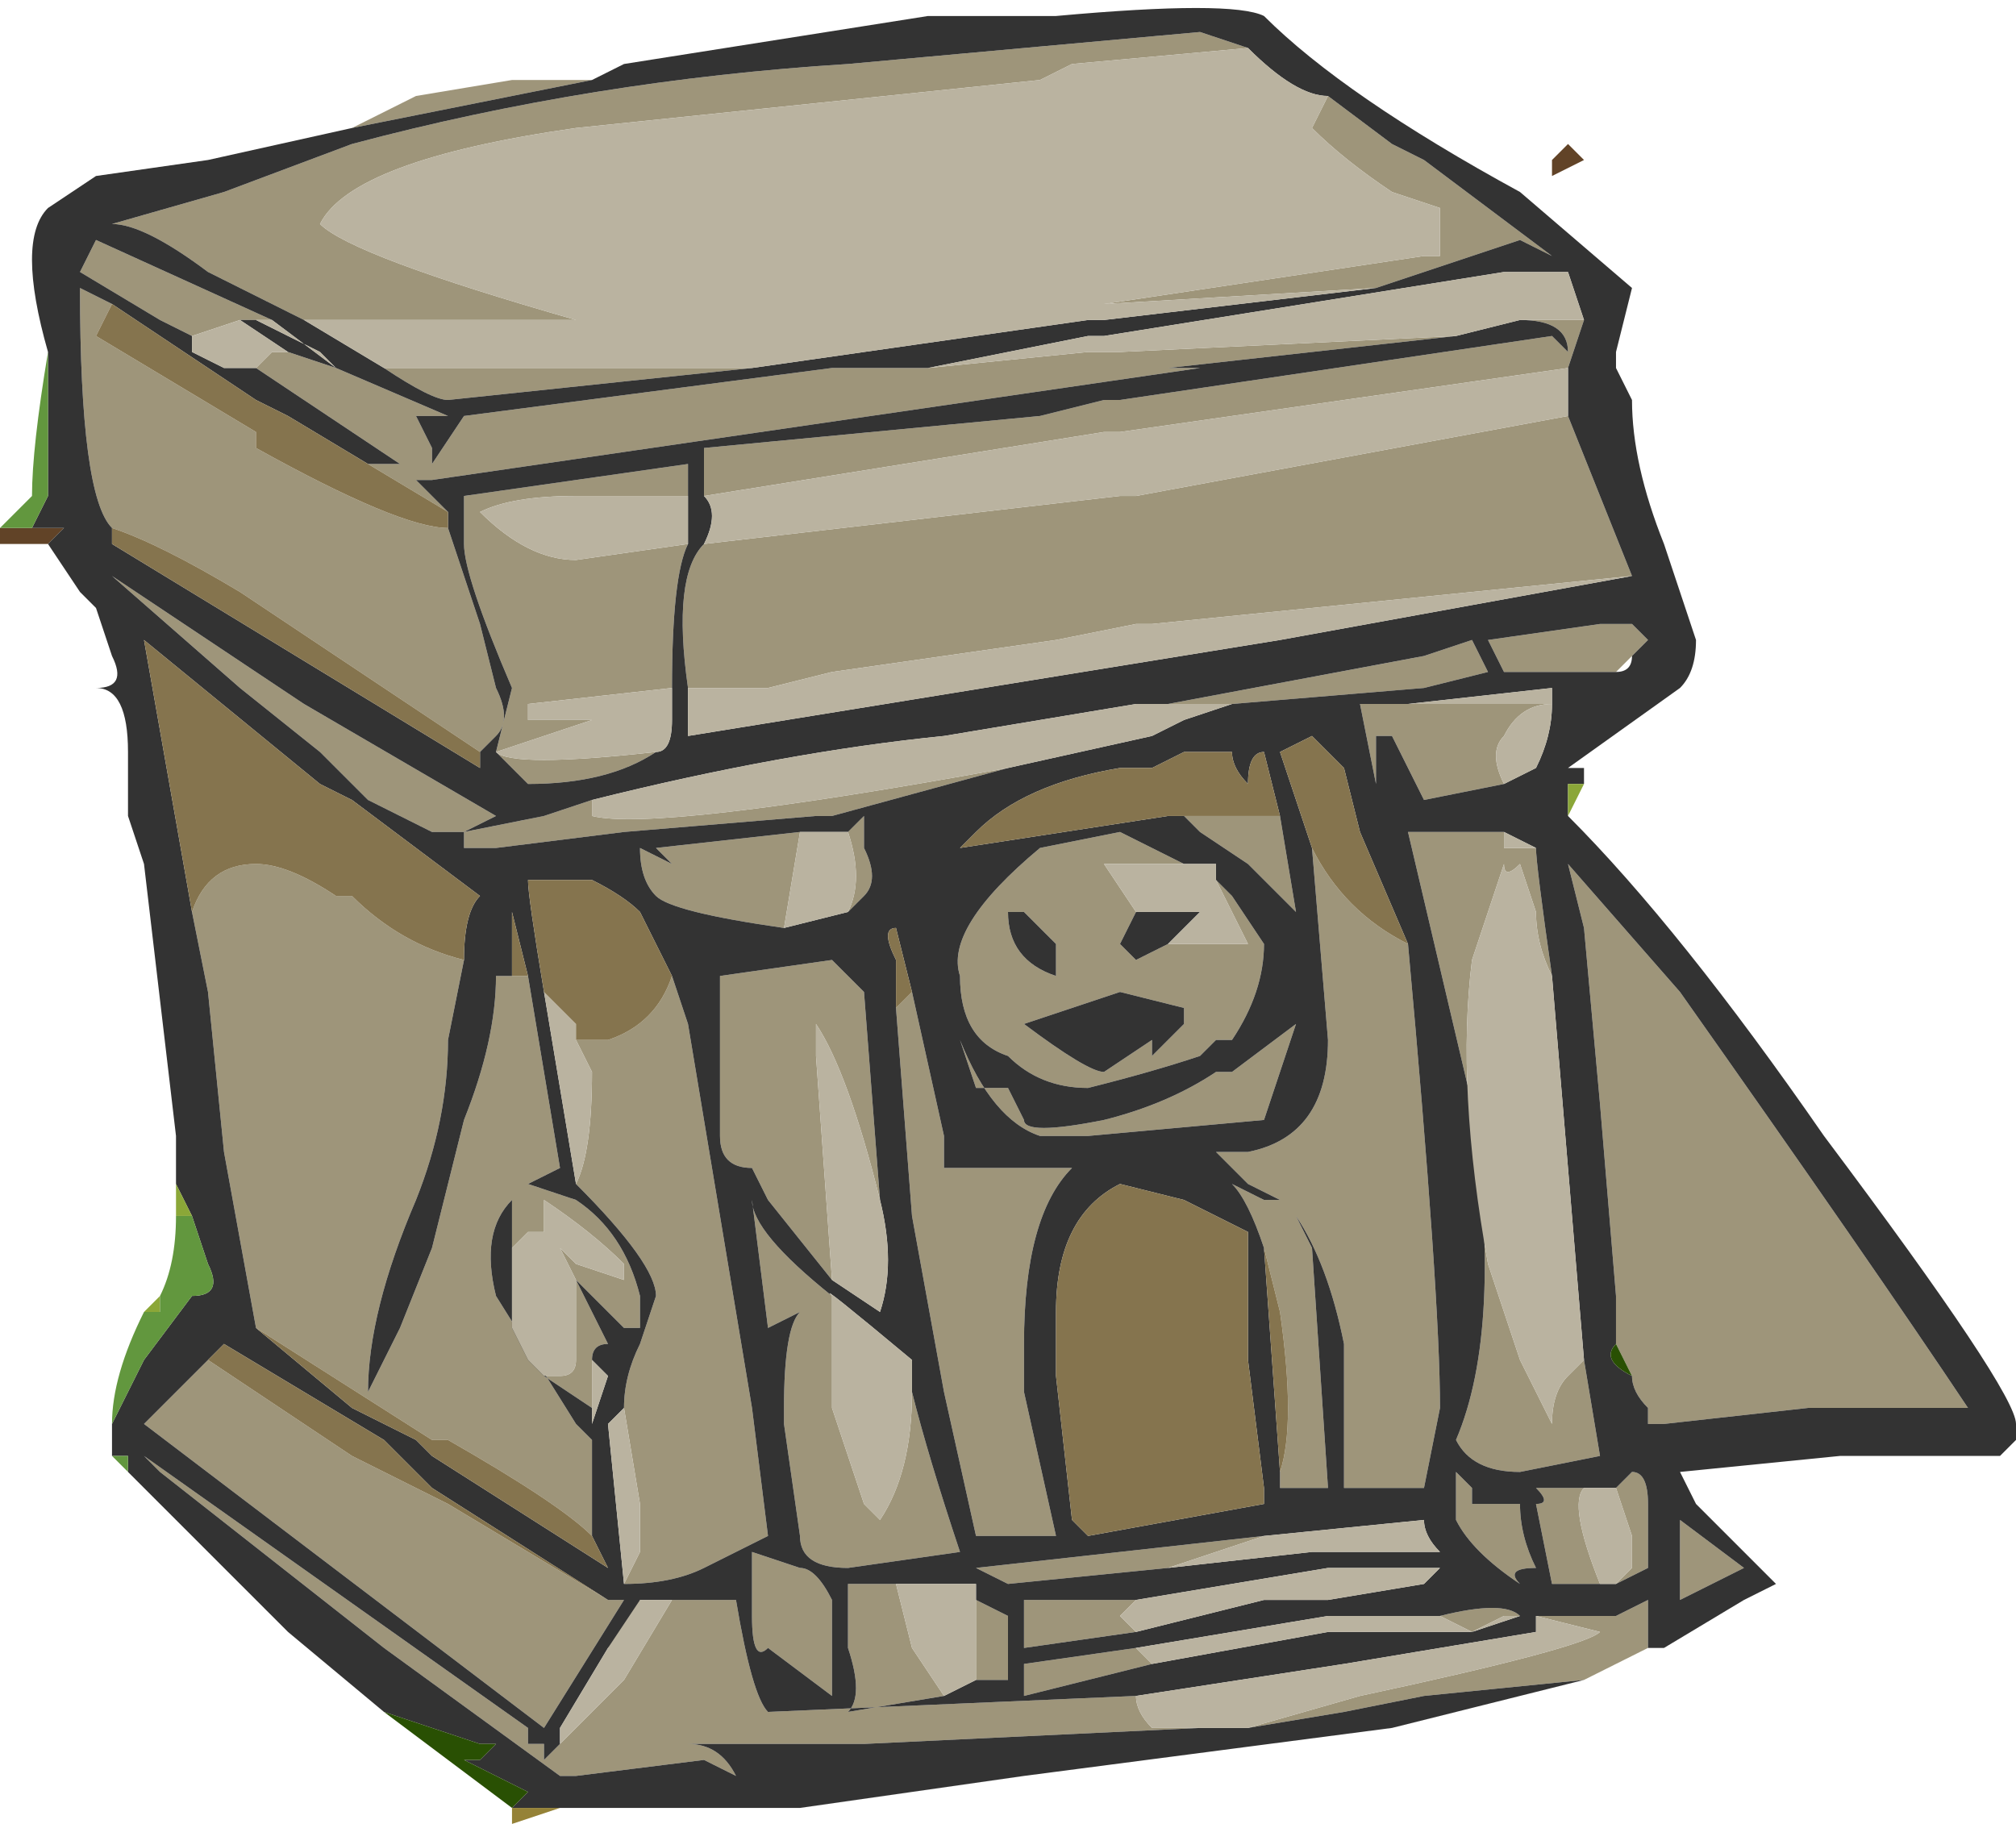 <?xml version="1.0" encoding="UTF-8" standalone="no"?>
<svg xmlns:ffdec="https://www.free-decompiler.com/flash" xmlns:xlink="http://www.w3.org/1999/xlink" ffdec:objectType="frame" height="39.9px" width="44.1px" xmlns="http://www.w3.org/2000/svg">
  <g transform="matrix(1.0, 0.0, 0.0, 1.0, 22.05, 19.95)">
    <use ffdec:characterId="144" height="5.7" transform="matrix(7.0, 0.0, 0.0, 7.0, -22.05, -19.95)" width="6.3" xlink:href="#shape0"/>
  </g>
  <defs>
    <g id="shape0" transform="matrix(1.0, 0.0, 0.0, 1.0, 3.15, 2.85)">
      <path d="M1.7 -2.3 L1.7 -2.35 1.75 -2.4 1.8 -2.35 1.7 -2.3 M-3.05 -1.2 L-2.95 -1.2 -3.0 -1.15 Q-3.05 -1.2 -3.0 -1.15 L-3.15 -1.15 -3.15 -1.2 -3.05 -1.2" fill="#614327" fill-rule="evenodd" stroke="none"/>
      <path d="M1.5 -2.6 L1.5 -2.6" fill="#55b5d9" fill-rule="evenodd" stroke="none"/>
      <path d="M1.6 -1.85 L1.8 -1.85 1.75 -1.7 0.35 -1.5 0.3 -1.5 -0.95 -1.3 -0.95 -1.45 0.1 -1.55 0.3 -1.6 0.35 -1.6 1.7 -1.8 1.75 -1.75 Q1.75 -1.85 1.6 -1.85 M-0.25 -1.7 L0.25 -1.75 0.35 -1.75 1.4 -1.8 0.5 -1.7 0.6 -1.7 -1.8 -1.35 -1.85 -1.35 -1.75 -1.25 -2.0 -1.4 -1.9 -1.4 -2.35 -1.7 -2.4 -1.7 -2.45 -1.7 -2.35 -1.7 -2.3 -1.75 -2.25 -1.75 -2.1 -1.7 -2.15 -1.75 -2.1 -1.7 -1.75 -1.55 -1.85 -1.55 -1.8 -1.45 -1.8 -1.4 -1.7 -1.55 -0.55 -1.7 -0.25 -1.7 M1.0 -2.55 L1.2 -2.4 1.3 -2.35 1.7 -2.05 1.6 -2.1 1.15 -1.95 0.3 -1.9 0.25 -1.9 0.3 -1.9 1.3 -2.05 1.35 -2.05 1.35 -2.2 1.2 -2.25 Q1.05 -2.35 0.95 -2.45 L1.0 -2.55 M-0.8 -1.7 L-1.75 -1.6 Q-1.8 -1.6 -1.95 -1.7 L-0.8 -1.7 M-2.2 -1.85 L-2.5 -2.0 Q-2.7 -2.15 -2.8 -2.15 L-2.45 -2.25 -2.05 -2.4 Q-1.3 -2.6 -0.5 -2.65 L0.6 -2.75 0.75 -2.7 0.2 -2.65 0.1 -2.6 -1.35 -2.45 Q-2.05 -2.35 -2.15 -2.15 -2.05 -2.05 -1.35 -1.85 L-2.2 -1.85 M-1.3 -2.6 L-2.05 -2.45 -1.85 -2.55 -1.55 -2.6 -1.3 -2.6 M1.8 2.4 L1.3 2.45 1.05 2.5 0.75 2.55 1.1 2.45 Q1.8 2.3 1.85 2.25 L1.65 2.2 1.6 2.2 1.9 2.2 2.0 2.15 2.0 2.3 1.8 2.4 M0.6 2.55 L-0.45 2.6 -1.0 2.6 Q-0.9 2.6 -0.85 2.7 L-0.95 2.65 -1.35 2.7 -1.4 2.7 -1.95 2.3 -2.65 1.75 -2.7 1.7 -1.5 2.55 -1.5 2.6 -1.45 2.6 -1.45 2.65 -1.4 2.6 -1.2 2.4 -1.05 2.15 -0.85 2.15 Q-0.8 2.45 -0.75 2.5 L0.4 2.45 Q0.4 2.5 0.45 2.55 L0.6 2.55 M-1.25 2.3 L-1.15 2.2 -1.15 2.15 -1.25 2.3 M0.45 2.35 L0.05 2.45 0.05 2.35 0.4 2.3 0.45 2.35 M1.35 2.2 Q1.55 2.15 1.6 2.2 L1.55 2.2 1.45 2.25 1.35 2.2 M-1.75 -1.2 L-1.65 -0.9 -1.6 -0.7 Q-1.55 -0.6 -1.6 -0.55 L-1.65 -0.5 -2.4 -1.0 Q-2.65 -1.15 -2.8 -1.2 -2.9 -1.3 -2.9 -1.95 L-2.8 -1.9 -2.85 -1.8 -2.35 -1.5 -2.35 -1.45 Q-1.9 -1.2 -1.75 -1.2 M-2.65 -1.85 L-2.9 -2.0 -2.85 -2.1 -2.3 -1.85 -2.35 -1.85 -2.4 -1.85 -2.4 -1.85 -2.55 -1.8 -2.65 -1.85 M-0.95 -1.15 L0.35 -1.3 0.4 -1.3 1.75 -1.55 1.95 -1.05 0.45 -0.9 0.4 -0.9 0.15 -0.85 -0.55 -0.75 -0.75 -0.7 -1.0 -0.7 Q-1.05 -1.05 -0.95 -1.15 M0.4 -0.65 L0.5 -0.65 1.3 -0.8 1.45 -0.85 1.5 -0.75 1.3 -0.7 0.7 -0.65 0.4 -0.65 M0.55 -0.3 L0.85 -0.3 0.9 0.0 0.75 -0.15 0.6 -0.25 0.55 -0.3 M0.65 -0.1 L0.7 -0.05 0.8 0.1 Q0.8 0.25 0.7 0.4 L0.65 0.4 0.6 0.45 Q0.45 0.5 0.25 0.55 0.1 0.55 0.0 0.45 -0.15 0.4 -0.15 0.2 -0.2 0.05 0.1 -0.2 L0.35 -0.25 0.55 -0.15 0.3 -0.15 0.4 0.0 0.35 0.1 0.4 0.15 0.5 0.1 0.75 0.1 0.65 -0.1 M1.55 -0.4 L1.3 -0.35 1.2 -0.55 1.15 -0.55 1.15 -0.4 1.1 -0.65 1.25 -0.65 1.7 -0.65 Q1.6 -0.65 1.55 -0.55 1.5 -0.5 1.55 -0.4 M0.95 -0.2 Q1.05 0.0 1.25 0.1 1.35 1.2 1.35 1.55 L1.3 1.8 1.05 1.8 Q1.05 1.55 1.05 1.35 1.0 1.1 0.9 0.95 L0.95 1.05 1.0 1.8 0.85 1.8 0.85 1.75 Q0.9 1.6 0.85 1.25 L0.8 1.05 Q0.75 0.9 0.7 0.85 L0.8 0.9 0.85 0.9 0.75 0.85 0.65 0.75 0.75 0.75 Q1.0 0.7 1.0 0.4 L0.95 -0.2 M1.8 1.4 L1.85 1.7 1.6 1.75 Q1.45 1.75 1.4 1.65 1.55 1.3 1.45 0.6 L1.25 -0.25 1.55 -0.25 1.55 -0.2 1.65 -0.2 Q1.65 -0.15 1.7 0.2 1.65 0.1 1.65 0.0 L1.6 -0.15 Q1.55 -0.1 1.55 -0.15 L1.45 0.15 Q1.4 0.55 1.5 1.1 L1.6 1.4 1.7 1.6 Q1.7 1.5 1.75 1.45 L1.8 1.4 M1.55 -0.75 L1.5 -0.85 1.85 -0.9 1.95 -0.9 2.0 -0.85 1.9 -0.75 1.85 -0.75 1.55 -0.75 M1.9 1.35 L1.9 1.2 1.85 0.6 1.8 0.05 1.75 -0.15 2.1 0.25 Q2.7 1.1 3.0 1.55 L2.5 1.55 2.05 1.6 2.0 1.6 2.0 1.55 Q1.95 1.5 1.95 1.45 L1.9 1.35 M-0.3 0.25 L-0.2 0.7 -0.2 0.8 0.2 0.8 Q0.05 0.95 0.05 1.35 L0.05 1.5 0.15 1.95 -0.1 1.95 -0.2 1.5 -0.3 0.95 -0.35 0.3 -0.3 0.25 M0.15 0.2 L0.15 0.1 0.05 0.0 0.0 0.0 Q0.0 0.15 0.15 0.2 M0.55 0.35 L0.55 0.3 0.35 0.25 0.05 0.35 Q0.25 0.5 0.3 0.5 L0.45 0.4 0.45 0.45 0.55 0.35 M0.9 0.35 L0.8 0.65 0.25 0.7 0.1 0.7 Q-0.05 0.65 -0.15 0.4 L-0.1 0.55 Q-0.05 0.55 0.0 0.55 L0.05 0.65 Q0.05 0.7 0.3 0.65 0.5 0.6 0.65 0.5 L0.7 0.5 0.9 0.35 M0.8 1.95 L0.5 2.05 0.0 2.1 -0.1 2.05 0.8 1.95 M1.35 2.05 L1.3 2.1 1.35 2.05 M0.4 2.25 L0.05 2.3 0.05 2.15 0.4 2.15 0.35 2.2 0.4 2.25 M1.9 1.8 L1.95 1.75 Q2.0 1.75 2.0 1.85 L2.0 2.05 1.9 2.1 1.95 2.05 1.95 1.95 1.9 1.8 M1.85 2.1 L1.7 2.1 1.65 1.85 Q1.7 1.85 1.65 1.8 L1.8 1.8 Q1.75 1.85 1.85 2.1 M1.45 1.85 L1.6 1.85 Q1.6 1.95 1.65 2.05 1.55 2.05 1.6 2.1 1.45 2.0 1.4 1.9 L1.4 1.75 1.45 1.8 1.45 1.85 1.45 1.85 M2.1 2.15 L2.1 1.9 2.3 2.05 2.1 2.15 M-1.6 -0.5 L-1.55 -0.7 Q-1.7 -1.05 -1.7 -1.15 L-1.7 -1.3 -1.0 -1.4 -1.0 -1.3 -1.35 -1.3 Q-1.55 -1.3 -1.65 -1.25 -1.5 -1.1 -1.35 -1.1 L-1.0 -1.15 Q-1.05 -1.05 -1.05 -0.7 L-1.5 -0.65 -1.5 -0.6 -1.3 -0.6 -1.6 -0.5 Q-1.55 -0.45 -1.1 -0.5 -1.25 -0.4 -1.5 -0.4 L-1.6 -0.5 M-2.8 -1.05 L-2.2 -0.65 -1.6 -0.3 -1.7 -0.25 -1.8 -0.25 -2.0 -0.35 -2.15 -0.5 -2.4 -0.7 -2.8 -1.05 M-2.55 0.0 Q-2.5 -0.15 -2.35 -0.15 -2.25 -0.15 -2.1 -0.05 L-2.05 -0.05 Q-1.9 0.1 -1.7 0.15 L-1.75 0.4 Q-1.75 0.65 -1.85 0.9 -2.0 1.25 -2.0 1.5 L-1.9 1.3 -1.8 1.05 -1.7 0.65 Q-1.6 0.4 -1.6 0.2 L-1.55 0.2 -1.5 0.2 -1.4 0.8 -1.5 0.85 -1.35 0.9 Q-1.2 1.0 -1.15 1.2 L-1.15 1.3 -1.2 1.3 -1.35 1.15 -1.25 1.35 Q-1.3 1.35 -1.3 1.4 L-1.25 1.45 -1.3 1.4 -1.3 1.55 -1.45 1.45 -1.4 1.45 Q-1.35 1.45 -1.35 1.4 L-1.35 1.15 -1.4 1.05 -1.35 1.1 -1.2 1.15 -1.2 1.1 Q-1.3 1.0 -1.45 0.9 L-1.45 1.0 -1.5 1.0 -1.55 1.05 -1.55 1.3 -1.55 0.9 Q-1.65 1.0 -1.6 1.2 L-1.35 1.6 -1.3 1.65 -1.3 1.95 Q-1.4 1.85 -1.75 1.65 L-1.8 1.65 -2.35 1.3 -2.45 0.75 -2.5 0.25 -2.55 0.0 M0.0 -0.45 L-0.55 -0.3 -0.6 -0.3 -1.2 -0.25 -1.6 -0.2 -1.7 -0.2 -1.7 -0.25 -1.45 -0.3 -1.3 -0.35 -1.3 -0.3 Q-1.1 -0.25 0.0 -0.45 M-0.7 0.05 Q-1.05 0.0 -1.1 -0.05 -1.15 -0.1 -1.15 -0.2 L-1.05 -0.15 -1.1 -0.2 -0.65 -0.25 -0.7 0.05 M-0.5 -0.25 L-0.45 -0.3 -0.45 -0.2 Q-0.4 -0.1 -0.45 -0.05 L-0.5 0.0 Q-0.45 -0.1 -0.5 -0.25 M-1.35 0.4 L-1.25 0.4 Q-1.1 0.35 -1.05 0.2 L-1.0 0.35 -0.8 1.55 -0.75 1.95 -0.95 2.05 Q-1.05 2.1 -1.2 2.1 L-1.15 2.0 -1.15 1.85 -1.2 1.55 Q-1.2 1.45 -1.15 1.35 L-1.1 1.2 Q-1.1 1.1 -1.35 0.85 -1.3 0.75 -1.3 0.5 L-1.35 0.4 M-0.4 0.9 Q-0.5 0.5 -0.6 0.35 L-0.6 0.45 -0.55 1.15 -0.75 0.9 -0.8 0.8 Q-0.9 0.8 -0.9 0.7 L-0.9 0.2 -0.55 0.15 -0.45 0.25 -0.4 0.9 M-0.3 1.4 L-0.3 1.5 Q-0.25 1.7 -0.15 2.0 L-0.5 2.05 Q-0.65 2.05 -0.65 1.95 L-0.7 1.6 -0.7 1.55 Q-0.7 1.3 -0.65 1.25 L-0.55 1.2 -0.55 1.55 -0.45 1.85 -0.4 1.9 Q-0.3 1.75 -0.3 1.5 L-0.3 1.4 M-0.55 1.2 L-0.75 1.3 -0.8 0.9 Q-0.8 1.0 -0.55 1.2 M-1.65 0.15 L-1.65 0.15 M-2.5 1.4 L-2.05 1.7 -1.75 1.85 -1.25 2.15 -1.2 2.15 -1.45 2.55 -2.7 1.6 -2.5 1.4 M-0.35 2.1 L-0.3 2.3 -0.2 2.45 -0.5 2.5 Q-0.45 2.45 -0.5 2.3 L-0.5 2.1 -0.35 2.1 M-0.1 2.4 L-0.1 2.15 0.0 2.2 0.0 2.4 -0.1 2.4 M-0.65 2.05 Q-0.6 2.05 -0.55 2.15 -0.55 2.25 -0.55 2.45 L-0.75 2.3 Q-0.8 2.35 -0.8 2.2 L-0.8 2.0 -0.65 2.05" fill="#9e957a" fill-rule="evenodd" stroke="none"/>
      <path d="M1.8 -1.85 L1.75 -2.0 1.55 -2.0 0.3 -1.8 0.25 -1.8 -0.25 -1.7 -0.55 -1.7 -1.7 -1.55 -1.8 -1.4 -1.8 -1.45 -1.85 -1.55 -1.75 -1.55 -2.1 -1.7 -2.3 -1.85 -2.85 -2.1 -2.9 -2.0 -2.65 -1.85 -2.55 -1.8 -2.55 -1.75 -2.45 -1.7 -2.4 -1.7 -2.35 -1.7 -1.9 -1.4 -2.0 -1.4 -2.25 -1.55 -2.35 -1.6 -2.8 -1.9 -2.9 -1.95 Q-2.9 -1.3 -2.8 -1.2 L-2.8 -1.15 -1.65 -0.45 -1.65 -0.5 -1.6 -0.55 Q-1.55 -0.6 -1.6 -0.7 L-1.65 -0.9 -1.75 -1.2 -1.75 -1.25 -1.85 -1.35 -1.8 -1.35 0.6 -1.7 0.5 -1.7 1.4 -1.8 1.6 -1.85 Q1.75 -1.85 1.75 -1.75 L1.7 -1.8 0.35 -1.6 0.3 -1.6 0.1 -1.55 -0.95 -1.45 -0.95 -1.3 Q-0.9 -1.25 -0.95 -1.15 -1.05 -1.05 -1.0 -0.7 L-1.0 -0.55 0.85 -0.85 1.95 -1.05 1.75 -1.55 1.75 -1.7 1.8 -1.85 M1.15 -1.95 L1.6 -2.1 1.7 -2.05 1.3 -2.35 1.2 -2.4 1.0 -2.55 Q0.9 -2.55 0.75 -2.7 L0.6 -2.75 -0.5 -2.65 Q-1.3 -2.6 -2.05 -2.4 L-2.45 -2.25 -2.8 -2.15 Q-2.7 -2.15 -2.5 -2.0 L-2.2 -1.85 -1.95 -1.7 Q-1.8 -1.6 -1.75 -1.6 L-0.8 -1.7 0.25 -1.85 0.3 -1.85 1.15 -1.95 M-1.3 -2.6 L-1.2 -2.65 -0.25 -2.8 0.15 -2.8 Q0.7 -2.85 0.8 -2.8 1.05 -2.55 1.6 -2.25 L1.95 -1.95 1.9 -1.75 1.9 -1.7 1.95 -1.6 Q1.95 -1.4 2.05 -1.15 L2.15 -0.85 Q2.15 -0.75 2.1 -0.7 L1.75 -0.45 1.8 -0.45 1.8 -0.4 1.75 -0.4 1.75 -0.3 Q2.1 0.05 2.55 0.7 3.15 1.5 3.15 1.6 L3.15 1.65 3.1 1.7 2.6 1.7 2.1 1.75 2.15 1.85 2.4 2.1 2.3 2.15 2.05 2.3 2.0 2.3 2.0 2.15 1.9 2.2 1.6 2.2 Q1.55 2.15 1.35 2.2 L1.0 2.2 0.4 2.3 0.05 2.35 0.05 2.45 0.45 2.35 1.0 2.25 1.45 2.25 1.6 2.2 1.65 2.2 1.65 2.25 1.05 2.35 0.4 2.45 -0.75 2.5 Q-0.8 2.45 -0.85 2.15 L-1.05 2.15 -1.15 2.15 -1.15 2.2 -1.25 2.3 -1.4 2.55 -1.4 2.6 -1.45 2.65 -1.45 2.6 -1.5 2.6 -1.5 2.55 -2.7 1.7 -2.65 1.75 -1.95 2.3 -1.4 2.7 -1.35 2.7 -0.95 2.65 -0.85 2.7 Q-0.9 2.6 -1.0 2.6 L-0.45 2.6 0.6 2.55 0.75 2.55 1.05 2.5 1.3 2.45 1.8 2.4 1.2 2.55 0.05 2.7 -0.65 2.8 -1.4 2.8 -1.55 2.8 -1.5 2.75 -1.7 2.65 -1.65 2.65 -1.6 2.6 -1.65 2.6 -1.95 2.5 -2.25 2.25 -2.75 1.75 -2.75 1.7 -2.8 1.7 -2.8 1.6 -2.7 1.4 -2.55 1.2 Q-2.45 1.2 -2.5 1.1 L-2.55 0.95 -2.6 0.85 -2.6 0.7 -2.7 -0.15 -2.75 -0.3 Q-2.75 -0.4 -2.75 -0.5 -2.75 -0.7 -2.85 -0.7 -2.75 -0.7 -2.8 -0.8 L-2.85 -0.95 -2.9 -1.0 -3.0 -1.15 Q-3.05 -1.2 -3.0 -1.15 L-2.95 -1.2 -3.05 -1.2 -3.0 -1.3 Q-3.0 -1.45 -3.0 -1.75 -3.1 -2.1 -3.0 -2.2 L-2.85 -2.3 -2.5 -2.35 -2.05 -2.45 -1.3 -2.6 M1.5 -0.75 L1.45 -0.85 1.3 -0.8 0.5 -0.65 0.4 -0.65 -0.2 -0.55 Q-0.7 -0.5 -1.3 -0.35 L-1.45 -0.3 -1.7 -0.25 -1.7 -0.2 -1.6 -0.2 -1.2 -0.25 -0.6 -0.3 -0.55 -0.3 0.0 -0.45 0.45 -0.55 0.55 -0.6 0.7 -0.65 1.3 -0.7 1.5 -0.75 M0.85 -0.3 L0.8 -0.5 Q0.75 -0.5 0.75 -0.4 L0.75 -0.4 Q0.7 -0.45 0.7 -0.5 L0.55 -0.5 0.45 -0.45 0.35 -0.45 Q0.05 -0.4 -0.1 -0.25 L-0.15 -0.2 0.5 -0.3 0.55 -0.3 0.6 -0.25 0.75 -0.15 0.9 0.0 0.85 -0.3 M0.55 -0.15 L0.35 -0.25 0.1 -0.2 Q-0.2 0.05 -0.15 0.2 -0.15 0.4 0.0 0.45 0.1 0.55 0.25 0.55 0.45 0.5 0.6 0.45 L0.65 0.4 0.7 0.4 Q0.8 0.25 0.8 0.1 L0.7 -0.05 0.65 -0.1 0.65 -0.15 0.55 -0.15 M0.5 0.1 L0.4 0.15 0.35 0.1 0.4 0.0 0.6 0.0 0.5 0.1 M1.25 -0.65 L1.1 -0.65 1.15 -0.4 1.15 -0.55 1.2 -0.55 1.3 -0.35 1.55 -0.4 1.65 -0.45 Q1.7 -0.55 1.7 -0.65 L1.7 -0.7 1.25 -0.65 M1.25 0.1 L1.1 -0.25 1.05 -0.45 0.95 -0.55 0.85 -0.5 0.95 -0.2 1.0 0.4 Q1.0 0.7 0.75 0.75 L0.65 0.75 0.75 0.85 0.85 0.9 0.8 0.9 0.7 0.85 Q0.75 0.9 0.8 1.05 L0.85 1.75 0.85 1.8 1.0 1.8 0.95 1.05 0.9 0.95 Q1.0 1.1 1.05 1.35 1.05 1.55 1.05 1.8 L1.3 1.8 1.35 1.55 Q1.35 1.2 1.25 0.1 M1.55 -0.25 L1.25 -0.25 1.45 0.6 Q1.55 1.3 1.4 1.65 1.45 1.75 1.6 1.75 L1.85 1.7 1.8 1.4 1.7 0.2 Q1.65 -0.15 1.65 -0.2 L1.55 -0.25 M2.0 -0.85 L1.95 -0.9 1.85 -0.9 1.5 -0.85 1.55 -0.75 1.85 -0.75 1.9 -0.75 Q1.95 -0.75 1.95 -0.8 L2.0 -0.85 M1.95 1.45 Q1.95 1.5 2.0 1.55 L2.0 1.6 2.05 1.6 2.5 1.55 3.0 1.55 Q2.7 1.1 2.1 0.25 L1.75 -0.15 1.8 0.05 1.85 0.6 1.9 1.2 1.9 1.35 Q1.85 1.4 1.95 1.45 M0.9 0.35 L0.7 0.5 0.65 0.5 Q0.5 0.6 0.3 0.65 0.05 0.7 0.05 0.65 L0.0 0.55 Q-0.05 0.55 -0.1 0.55 L-0.15 0.4 Q-0.05 0.65 0.1 0.7 L0.25 0.7 0.8 0.65 0.9 0.35 M0.55 0.35 L0.45 0.45 0.45 0.4 0.3 0.5 Q0.25 0.5 0.05 0.35 L0.35 0.25 0.55 0.3 0.55 0.35 M0.15 0.2 Q0.0 0.15 0.0 0.0 L0.05 0.0 0.15 0.1 0.15 0.2 M-0.35 0.3 L-0.3 0.95 -0.2 1.5 -0.1 1.95 0.15 1.95 0.05 1.5 0.05 1.35 Q0.05 0.95 0.2 0.8 L-0.2 0.8 -0.2 0.7 -0.3 0.25 -0.35 0.05 Q-0.4 0.05 -0.35 0.15 L-0.35 0.3 M0.15 1.25 L0.15 1.45 0.2 1.9 0.25 1.95 0.8 1.85 0.8 1.8 0.75 1.4 0.75 1.0 Q0.65 0.95 0.55 0.9 L0.35 0.85 Q0.25 0.9 0.2 1.0 0.15 1.1 0.15 1.25 M0.5 2.05 L0.95 2.0 1.35 2.0 Q1.3 1.95 1.3 1.9 L0.8 1.95 -0.1 2.05 0.0 2.1 0.5 2.05 M1.3 2.1 L1.35 2.05 1.0 2.05 0.4 2.15 0.05 2.15 0.05 2.3 0.4 2.25 0.8 2.15 1.0 2.15 1.3 2.1 Q1.25 2.15 1.3 2.1 M1.9 2.1 L2.0 2.05 2.0 1.85 Q2.0 1.75 1.95 1.75 L1.9 1.8 1.8 1.8 1.65 1.8 Q1.7 1.85 1.65 1.85 L1.7 2.1 1.85 2.1 1.9 2.1 M2.1 2.15 L2.3 2.05 2.1 1.9 2.1 2.15 M1.45 1.85 L1.45 1.85 1.45 1.8 1.4 1.75 1.4 1.9 Q1.45 2.0 1.6 2.1 1.55 2.05 1.65 2.05 1.6 1.95 1.6 1.85 L1.45 1.85 M-2.4 -1.85 L-2.4 -1.85 -2.35 -1.85 -2.15 -1.75 -2.1 -1.7 -2.25 -1.75 -2.4 -1.85 M-1.0 -1.3 L-1.0 -1.4 -1.7 -1.3 -1.7 -1.15 Q-1.7 -1.05 -1.55 -0.7 L-1.6 -0.5 -1.5 -0.4 Q-1.25 -0.4 -1.1 -0.5 -1.05 -0.5 -1.05 -0.6 L-1.05 -0.7 Q-1.05 -1.05 -1.0 -1.15 L-1.0 -1.3 M-2.8 -1.05 L-2.4 -0.7 -2.15 -0.5 -2.0 -0.35 -1.8 -0.25 -1.7 -0.25 -1.6 -0.3 -2.2 -0.65 -2.8 -1.05 M-1.7 0.15 Q-1.7 0.0 -1.65 -0.05 L-2.05 -0.35 -2.15 -0.4 -2.7 -0.85 -2.55 0.0 -2.5 0.25 -2.45 0.75 -2.35 1.3 -2.05 1.55 -1.85 1.65 -1.8 1.7 -1.25 2.05 -1.3 1.95 -1.3 1.65 -1.35 1.6 -1.6 1.2 Q-1.65 1.0 -1.55 0.9 L-1.55 1.3 -1.5 1.4 -1.45 1.45 -1.3 1.55 -1.3 1.6 -1.25 1.45 -1.3 1.4 Q-1.3 1.35 -1.25 1.35 L-1.35 1.15 -1.2 1.3 -1.15 1.3 -1.15 1.2 Q-1.2 1.0 -1.35 0.9 L-1.5 0.85 -1.4 0.8 -1.5 0.2 -1.55 0.0 -1.55 0.2 -1.6 0.2 Q-1.6 0.4 -1.7 0.65 L-1.8 1.05 -1.9 1.3 -2.0 1.5 Q-2.0 1.25 -1.85 0.9 -1.75 0.65 -1.75 0.4 L-1.7 0.15 M-0.65 -0.25 L-1.1 -0.2 -1.05 -0.15 -1.15 -0.2 Q-1.15 -0.1 -1.1 -0.05 -1.05 0.0 -0.7 0.05 L-0.5 0.0 -0.45 -0.05 Q-0.4 -0.1 -0.45 -0.2 L-0.45 -0.3 -0.5 -0.25 -0.65 -0.25 M-1.05 0.2 L-1.15 0.0 Q-1.2 -0.05 -1.3 -0.1 L-1.5 -0.1 Q-1.5 -0.05 -1.45 0.25 L-1.35 0.85 Q-1.1 1.1 -1.1 1.2 L-1.15 1.35 Q-1.2 1.45 -1.2 1.55 L-1.25 1.6 -1.2 2.1 Q-1.05 2.1 -0.95 2.05 L-0.75 1.95 -0.8 1.55 -1.0 0.35 -1.05 0.2 M-0.55 1.15 L-0.4 1.25 Q-0.35 1.1 -0.4 0.9 L-0.45 0.25 -0.55 0.15 -0.9 0.2 -0.9 0.7 Q-0.9 0.8 -0.8 0.8 L-0.75 0.9 -0.55 1.15 M-0.55 1.2 L-0.65 1.25 Q-0.7 1.3 -0.7 1.55 L-0.7 1.6 -0.65 1.95 Q-0.65 2.05 -0.5 2.05 L-0.15 2.0 Q-0.25 1.7 -0.3 1.5 L-0.3 1.4 Q-0.6 1.15 -0.55 1.2 -0.8 1.0 -0.8 0.9 L-0.75 1.3 -0.55 1.2 M-1.65 0.15 L-1.65 0.15 M-1.25 2.15 L-1.8 1.8 -1.95 1.65 -2.45 1.35 -2.5 1.4 -2.7 1.6 -1.45 2.55 -1.2 2.15 -1.25 2.15 M-0.1 2.15 L-0.1 2.1 -0.35 2.1 -0.5 2.1 -0.5 2.3 Q-0.45 2.45 -0.5 2.5 L-0.2 2.45 -0.1 2.4 0.0 2.4 0.0 2.2 -0.1 2.15 M-0.65 2.05 L-0.8 2.0 -0.8 2.2 Q-0.8 2.35 -0.75 2.3 L-0.55 2.45 Q-0.55 2.25 -0.55 2.15 -0.6 2.05 -0.65 2.05" fill="#333333" fill-rule="evenodd" stroke="none"/>
      <path d="M1.8 -1.85 L1.6 -1.85 1.4 -1.8 0.35 -1.75 0.25 -1.75 -0.25 -1.7 0.25 -1.8 0.3 -1.8 1.55 -2.0 1.75 -2.0 1.8 -1.85 M-0.95 -1.3 L0.3 -1.5 0.35 -1.5 1.75 -1.7 1.75 -1.55 0.4 -1.3 0.35 -1.3 -0.95 -1.15 Q-0.9 -1.25 -0.95 -1.3 M1.0 -2.55 L0.95 -2.45 Q1.05 -2.35 1.2 -2.25 L1.35 -2.2 1.35 -2.05 1.3 -2.05 0.3 -1.9 0.25 -1.9 0.3 -1.9 1.15 -1.95 0.3 -1.85 0.25 -1.85 -0.8 -1.7 -1.95 -1.7 -2.2 -1.85 -1.35 -1.85 Q-2.05 -2.05 -2.15 -2.15 -2.05 -2.35 -1.35 -2.45 L0.1 -2.6 0.2 -2.65 0.75 -2.7 Q0.9 -2.55 1.0 -2.55 M0.75 2.55 L0.6 2.55 0.45 2.55 Q0.4 2.5 0.4 2.45 L1.05 2.35 1.65 2.25 1.65 2.2 1.85 2.25 Q1.8 2.3 1.1 2.45 L0.75 2.55 M-1.4 2.6 L-1.4 2.55 -1.25 2.3 -1.15 2.15 -1.05 2.15 -1.2 2.4 -1.4 2.6 M1.6 2.2 L1.45 2.25 1.0 2.25 0.45 2.35 0.4 2.3 1.0 2.2 1.35 2.2 1.45 2.25 1.55 2.2 1.6 2.2 M-2.45 -1.7 L-2.55 -1.75 -2.55 -1.8 -2.4 -1.85 -2.25 -1.75 -2.3 -1.75 -2.35 -1.7 -2.45 -1.7 M-2.3 -1.85 L-2.1 -1.7 -2.15 -1.75 -2.35 -1.85 -2.3 -1.85 M-1.0 -0.7 L-0.75 -0.7 -0.55 -0.75 0.15 -0.85 0.4 -0.9 0.45 -0.9 1.95 -1.05 0.85 -0.85 -1.0 -0.55 -1.0 -0.7 M0.4 -0.65 L0.7 -0.65 0.55 -0.6 0.45 -0.55 0.0 -0.45 Q-1.1 -0.25 -1.3 -0.3 L-1.3 -0.35 Q-0.7 -0.5 -0.2 -0.55 L0.4 -0.65 M1.3 -0.7 L1.5 -0.75 1.3 -0.7 M0.65 -0.1 L0.75 0.1 0.5 0.1 0.6 0.0 0.4 0.0 0.3 -0.15 0.55 -0.15 0.65 -0.15 0.65 -0.1 M1.55 -0.4 Q1.5 -0.5 1.55 -0.55 1.6 -0.65 1.7 -0.65 L1.25 -0.65 1.7 -0.7 1.7 -0.65 Q1.7 -0.55 1.65 -0.45 L1.55 -0.4 M1.8 1.4 L1.75 1.45 Q1.7 1.5 1.7 1.6 L1.6 1.4 1.5 1.1 Q1.4 0.55 1.45 0.15 L1.55 -0.15 Q1.55 -0.1 1.6 -0.15 L1.65 0.0 Q1.65 0.1 1.7 0.2 L1.8 1.4 M1.65 -0.2 L1.55 -0.2 1.55 -0.25 1.65 -0.2 M1.55 -0.75 L1.85 -0.75 1.55 -0.75 M0.8 1.95 L1.3 1.9 Q1.3 1.95 1.35 2.0 L0.95 2.0 0.5 2.05 0.8 1.95 M1.3 2.1 Q1.25 2.15 1.3 2.1 L1.0 2.15 0.8 2.15 0.4 2.25 0.35 2.2 0.4 2.15 1.0 2.05 1.35 2.05 1.3 2.1 M1.9 1.8 L1.95 1.95 1.95 2.05 1.9 2.1 1.85 2.1 Q1.75 1.85 1.8 1.8 L1.9 1.8 M-1.6 -0.5 L-1.3 -0.6 -1.5 -0.6 -1.5 -0.65 -1.05 -0.7 -1.05 -0.6 Q-1.05 -0.5 -1.1 -0.5 -1.55 -0.45 -1.6 -0.5 M-1.0 -1.15 L-1.35 -1.1 Q-1.5 -1.1 -1.65 -1.25 -1.55 -1.3 -1.35 -1.3 L-1.0 -1.3 -1.0 -1.15 M-1.25 1.45 L-1.3 1.6 -1.3 1.55 -1.3 1.4 -1.25 1.45 M-1.45 1.45 L-1.5 1.4 -1.55 1.3 -1.55 1.05 -1.5 1.0 -1.45 1.0 -1.45 0.9 Q-1.3 1.0 -1.2 1.1 L-1.2 1.15 -1.35 1.1 -1.4 1.05 -1.35 1.15 -1.35 1.4 Q-1.35 1.45 -1.4 1.45 L-1.45 1.45 M-0.7 0.05 L-0.65 -0.25 -0.5 -0.25 Q-0.45 -0.1 -0.5 0.0 L-0.7 0.05 M-1.45 0.25 L-1.35 0.35 -1.35 0.4 -1.3 0.5 Q-1.3 0.75 -1.35 0.85 L-1.45 0.25 M-1.2 2.1 L-1.25 1.6 -1.2 1.55 -1.15 1.85 -1.15 2.0 -1.2 2.1 M-0.55 1.15 L-0.6 0.45 -0.6 0.35 Q-0.5 0.5 -0.4 0.9 -0.35 1.1 -0.4 1.25 L-0.55 1.15 M-0.55 1.2 Q-0.6 1.15 -0.3 1.4 L-0.3 1.5 Q-0.3 1.75 -0.4 1.9 L-0.45 1.85 -0.55 1.55 -0.55 1.2 M-0.35 2.1 L-0.1 2.1 -0.1 2.15 -0.1 2.4 -0.2 2.45 -0.3 2.3 -0.35 2.1" fill="#bab3a0" fill-rule="evenodd" stroke="none"/>
      <path d="M-1.75 -1.25 L-1.75 -1.2 Q-1.9 -1.2 -2.35 -1.45 L-2.35 -1.5 -2.85 -1.8 -2.8 -1.9 -2.35 -1.6 -2.25 -1.55 -2.0 -1.4 -1.75 -1.25 M-1.65 -0.5 L-1.65 -0.45 -2.8 -1.15 -2.8 -1.2 Q-2.65 -1.15 -2.4 -1.0 L-1.65 -0.5 M-2.4 -1.7 L-2.45 -1.7 -2.4 -1.7 M-2.55 -1.75 L-2.55 -1.8 -2.65 -1.85 -2.55 -1.8 -2.55 -1.75 M0.55 -0.3 L0.5 -0.3 -0.15 -0.2 -0.1 -0.25 Q0.05 -0.4 0.35 -0.45 L0.45 -0.45 0.55 -0.5 0.7 -0.5 Q0.7 -0.45 0.75 -0.4 L0.75 -0.4 Q0.75 -0.5 0.8 -0.5 L0.85 -0.3 0.55 -0.3 M0.95 -0.2 L0.85 -0.5 0.95 -0.55 1.05 -0.45 1.1 -0.25 1.25 0.1 Q1.05 0.0 0.95 -0.2 M0.85 1.75 L0.8 1.05 0.85 1.25 Q0.9 1.6 0.85 1.75 M-0.3 0.25 L-0.35 0.3 -0.35 0.15 Q-0.4 0.05 -0.35 0.05 L-0.3 0.25 M0.15 1.25 Q0.15 1.1 0.2 1.0 0.25 0.9 0.35 0.85 L0.55 0.9 Q0.65 0.95 0.75 1.0 L0.75 1.4 0.8 1.8 0.8 1.85 0.25 1.95 0.2 1.9 0.15 1.45 0.15 1.25 M-2.55 0.0 L-2.7 -0.85 -2.15 -0.4 -2.05 -0.35 -1.65 -0.05 Q-1.7 0.0 -1.7 0.15 -1.9 0.1 -2.05 -0.05 L-2.1 -0.05 Q-2.25 -0.15 -2.35 -0.15 -2.5 -0.15 -2.55 0.0 M-1.55 0.2 L-1.55 0.0 -1.5 0.2 -1.55 0.2 M-1.3 1.95 L-1.25 2.05 -1.8 1.7 -1.85 1.65 -2.05 1.55 -2.35 1.3 -1.8 1.65 -1.75 1.65 Q-1.4 1.85 -1.3 1.95 M-1.45 0.25 Q-1.5 -0.05 -1.5 -0.1 L-1.3 -0.1 Q-1.2 -0.05 -1.15 0.0 L-1.05 0.2 Q-1.1 0.35 -1.25 0.4 L-1.35 0.4 -1.35 0.35 -1.45 0.25 M-0.45 0.25 L-0.55 0.15 -0.45 0.25 M-2.5 1.4 L-2.45 1.35 -1.95 1.65 -1.8 1.8 -1.25 2.15 -1.75 1.85 -2.05 1.7 -2.5 1.4" fill="#85744e" fill-rule="evenodd" stroke="none"/>
      <path d="M-2.6 0.85 L-2.55 0.95 -2.6 0.95 -2.6 0.85 M1.75 -0.3 L1.75 -0.4 1.8 -0.4 1.75 -0.3 M-2.7 1.25 L-2.65 1.2 -2.65 1.25 -2.7 1.25" fill="#8ba738" fill-rule="evenodd" stroke="none"/>
      <path d="M-1.95 2.5 L-1.65 2.6 -1.6 2.6 -1.65 2.65 -1.7 2.65 -1.5 2.75 -1.55 2.8 -1.95 2.5 M1.95 1.45 Q1.85 1.4 1.9 1.35 L1.95 1.45" fill="#295003" fill-rule="evenodd" stroke="none"/>
      <path d="M-1.55 2.8 L-1.4 2.8 -1.55 2.85 -1.55 2.8 M2.3 2.15 L2.4 2.1 2.3 2.15" fill="#958237" fill-rule="evenodd" stroke="none"/>
      <path d="M-3.0 -1.75 Q-3.0 -1.45 -3.0 -1.3 L-3.05 -1.2 -3.15 -1.2 Q-3.1 -1.25 -3.05 -1.3 -3.05 -1.45 -3.0 -1.75 M-2.55 0.95 L-2.5 1.1 Q-2.45 1.2 -2.55 1.2 L-2.7 1.4 -2.8 1.6 Q-2.8 1.45 -2.7 1.25 L-2.65 1.25 -2.65 1.2 Q-2.6 1.1 -2.6 0.95 L-2.55 0.95 M-2.8 1.7 L-2.75 1.7 -2.75 1.75 -2.25 2.25 Q-2.65 1.85 -2.8 1.7" fill="#62973e" fill-rule="evenodd" stroke="none"/>
      <path d="M-3.1 -1.05 L-3.1 -1.05" fill="#d7c6ac" fill-rule="evenodd" stroke="none"/>
    </g>
  </defs>
</svg>
